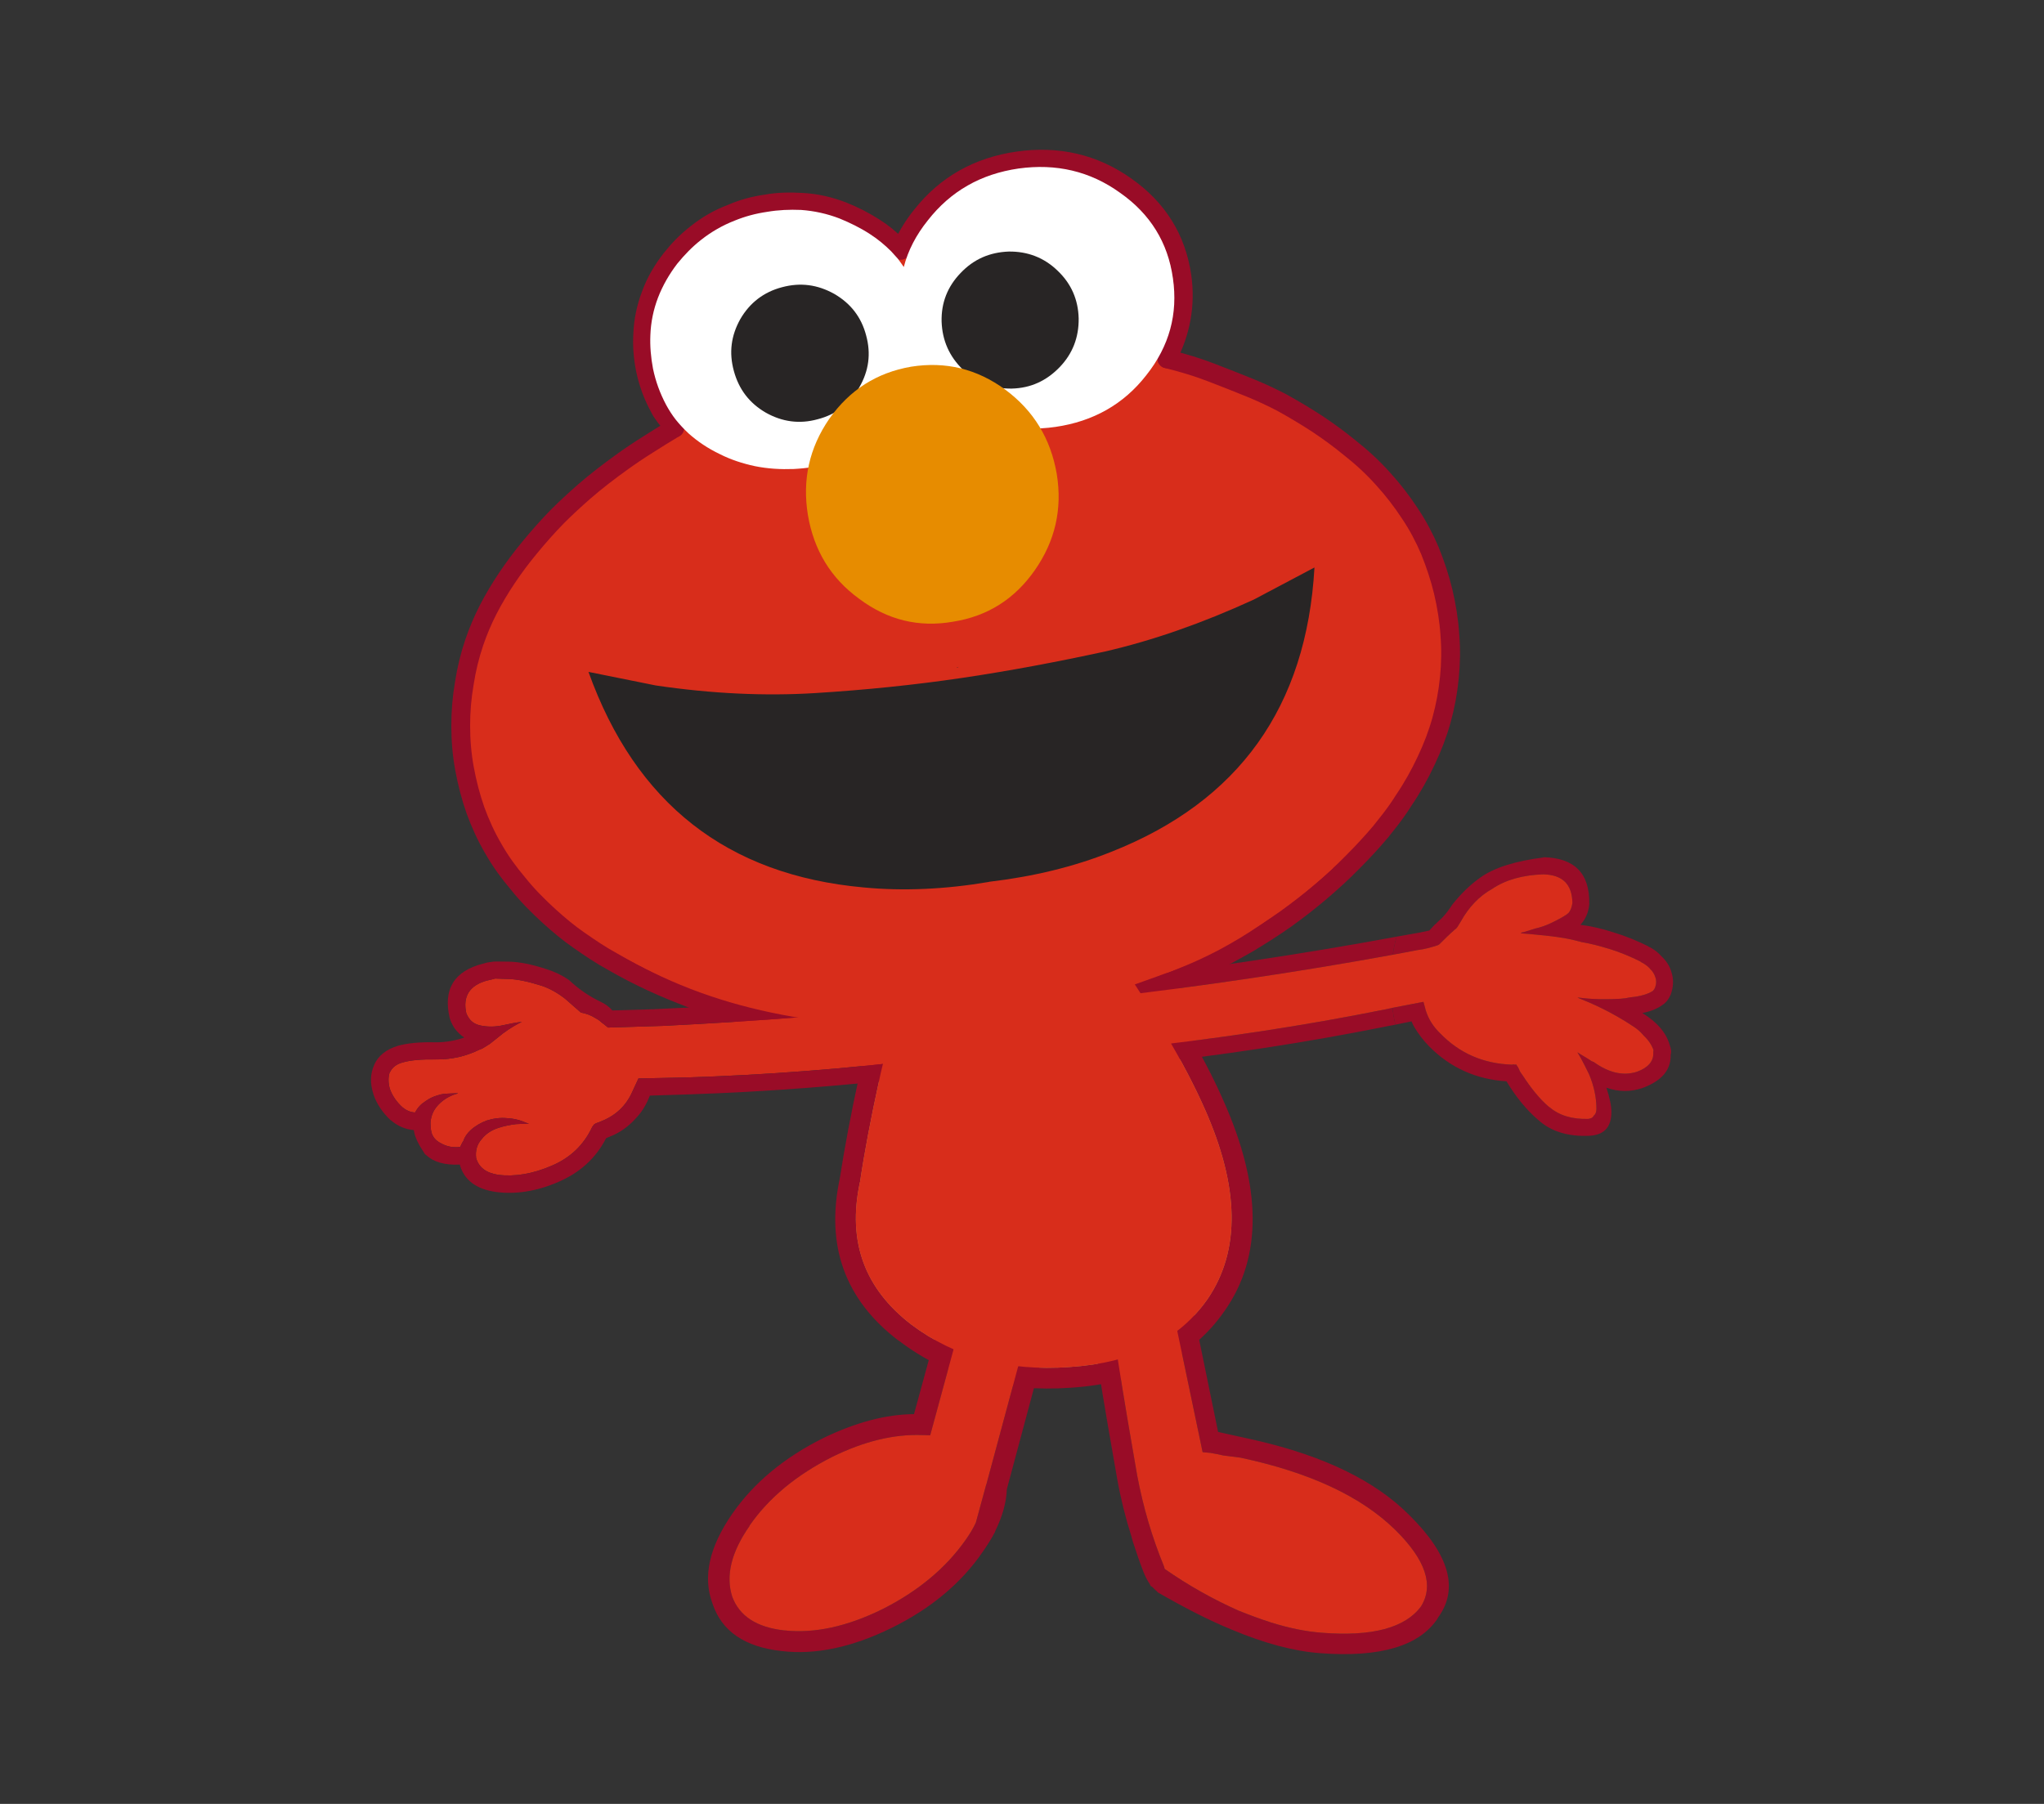 <?xml version="1.0" encoding="UTF-8" standalone="no"?>
<!-- Created with Inkscape (http://www.inkscape.org/) -->

<svg
   xmlns:dc="http://purl.org/dc/elements/1.1/"
   xmlns:cc="http://creativecommons.org/ns#"
   xmlns:rdf="http://www.w3.org/1999/02/22-rdf-syntax-ns#"
   xmlns:svg="http://www.w3.org/2000/svg"
   xmlns="http://www.w3.org/2000/svg"
   version="1.1"
   width="290"
   height="256"
   id="svg5089">
  <rect width="100%" height="100%" fill="#333333" stroke="none"/>
  <defs
     id="defs5091" />
  <g
     transform="translate(0,-224)"
     id="layer1">
    <g
       transform="translate(-307.315,198.051)"
       id="g69">
      <path
         d="m 451.981,157.626 c -8.913,0.777 -14.618,3.072 -17.184,6.988 -2.532,3.681 -4.389,8.306 -5.57,13.978 -1.182,5.4 -2.093,10.262 -2.768,14.617 -2.026,9.521 0.742,17.217 8.338,22.99 h 0.034 c 6.684,5.132 14.854,7.36 24.441,6.685 9.993,-0.675 17.285,-4.355 21.811,-10.938 5.332,-7.597 5.299,-17.555 -0.238,-29.911 -1.451,-3.309 -3.309,-6.82 -5.502,-10.533 -3.038,-5.165 -5.402,-8.846 -7.09,-11.074 -1.788,-2.666 -7.19,-3.578 -16.272,-2.802 m 0.271,2.904 c 7.562,-0.642 12.121,-0.102 13.673,1.654 1.654,2.195 3.916,5.772 6.921,10.803 2.126,3.579 3.915,6.988 5.367,10.263 4.963,11.141 5.131,20.155 0.438,27.042 -4.085,5.84 -10.6,9.081 -19.581,9.655 -8.811,0.641 -16.305,-1.384 -22.483,-6.043 -6.616,-5.098 -9.047,-11.748 -7.291,-20.087 0,-0.068 0,-0.068 0.032,-0.101 0.643,-4.321 1.554,-9.116 2.735,-14.518 1.08,-5.232 2.836,-9.554 5.131,-12.929 2.296,-3.174 7.327,-5.064 15.058,-5.739"
         id="path71"
         style="fill:#990c27" />
      <path
         d="m 465.925,162.184 c -1.553,-1.755 -6.11,-2.295 -13.673,-1.654 -7.73,0.675 -12.761,2.566 -15.057,5.739 -2.295,3.375 -4.053,7.697 -5.132,12.93 -1.182,5.402 -2.093,10.196 -2.735,14.517 -0.032,0.033 -0.032,0.033 -0.032,0.101 -1.757,8.339 0.675,14.99 7.291,20.087 6.178,4.659 13.673,6.684 22.484,6.044 8.979,-0.575 15.496,-3.816 19.581,-9.656 4.691,-6.887 4.522,-15.901 -0.439,-27.042 -1.452,-3.275 -3.241,-6.684 -5.368,-10.263 -3.004,-5.031 -5.267,-8.608 -6.92,-10.803"
         id="path73"
         style="fill:#d66f45" />
      <path
         d="m 460.996,203.979 -0.169,-1.249 13.132,-3.68 6.178,30.114 5.335,1.181 c 9.69,2.228 16.946,5.74 21.81,10.635 5.704,5.637 7.055,10.499 4.016,14.584 h 0.033 c -2.564,3.95 -8.135,5.638 -16.676,4.996 -3.714,-0.271 -7.935,-1.384 -12.66,-3.375 -3.207,-1.317 -6.685,-3.106 -10.432,-5.267 -0.035,-0.067 -0.136,-0.203 -0.236,-0.237 -0.136,-0.134 -0.306,-0.304 -0.473,-0.472 -0.067,-0.068 -0.169,-0.135 -0.271,-0.169 -0.033,-0.101 -0.135,-0.202 -0.135,-0.303 -0.337,-0.439 -0.607,-1.014 -0.879,-1.655 -0.538,-1.384 -1.012,-2.768 -1.484,-4.219 -0.101,-0.305 -0.167,-0.575 -0.236,-0.845 -0.845,-2.667 -1.52,-5.367 -2.025,-8.17 -0.945,-5.368 -1.891,-10.803 -2.734,-16.171 -0.778,-5.232 -1.486,-10.431 -2.094,-15.698 m 18.062,28.155 c -0.406,-0.033 -0.776,-0.067 -1.115,-0.101 L 471.799,202.662 464,204.89 c 0.608,4.795 1.249,9.589 1.958,14.314 0.845,5.402 1.756,10.77 2.701,16.138 0.844,4.456 2.092,8.744 3.814,12.929 l 0.067,0.271 c 0.034,0.033 0.034,0.033 0.034,0.068 3.342,2.329 6.819,4.287 10.464,5.907 1.588,0.641 3.142,1.216 4.627,1.688 2.6,0.811 4.961,1.283 7.19,1.452 7.157,0.574 11.849,-0.71 14.078,-3.748 1.856,-3.004 0.642,-6.616 -3.681,-10.87 -4.862,-4.76 -12.152,-8.136 -21.943,-10.229 l -2.396,-0.303 c -0.606,-0.137 -1.249,-0.271 -1.855,-0.373"
         id="path75"
         style="fill:#990c27" />
      <path
         d="m 477.942,232.033 c 0.338,0.034 0.709,0.068 1.115,0.101 0.606,0.102 1.249,0.236 1.856,0.373 l 2.397,0.303 c 9.79,2.093 17.08,5.469 21.942,10.229 4.321,4.254 5.537,7.866 3.681,10.87 -2.229,3.039 -6.921,4.322 -14.078,3.748 -2.228,-0.169 -4.591,-0.641 -7.19,-1.452 -1.486,-0.472 -3.039,-1.047 -4.625,-1.688 -3.646,-1.62 -7.123,-3.578 -10.467,-5.907 0,-0.035 0,-0.035 -0.032,-0.068 l -0.068,-0.271 c -1.722,-4.185 -2.971,-8.473 -3.815,-12.929 -0.944,-5.368 -1.855,-10.736 -2.699,-16.138 -0.71,-4.725 -1.351,-9.519 -1.958,-14.314 l 7.798,-2.228 6.143,29.371 z"
         id="path77"
         style="fill:#d82d1b" />
      <path
         d="m 455.999,205.228 c -0.236,0.203 -0.439,0.474 -0.506,0.811 l -8.238,30.586 c -0.033,0 -0.033,0.067 -0.033,0.067 l -1.452,5.335 c -0.372,0.81 -0.878,1.654 -1.484,2.497 -2.803,3.984 -6.752,7.259 -11.782,9.791 -4.997,2.465 -9.656,3.477 -13.942,3.005 h -0.035 c -3.848,-0.439 -6.313,-2.026 -7.326,-4.794 -0.945,-2.971 -0.134,-6.314 2.465,-10.027 h -0.035 c 2.804,-4.051 6.753,-7.258 11.75,-9.79 4.523,-2.229 8.744,-3.241 12.728,-3.106 l 1.183,0.034 7.797,-28.663 c 0.102,-0.438 0.069,-0.81 -0.134,-1.147 -0.068,-0.101 -0.136,-0.202 -0.237,-0.304 -0.169,-0.203 -0.405,-0.337 -0.675,-0.371 -0.406,-0.135 -0.777,-0.068 -1.113,0.135 -0.372,0.202 -0.574,0.505 -0.71,0.877 l -7.225,26.468 c -4.018,0.033 -8.306,1.182 -12.896,3.409 -5.535,2.769 -9.824,6.314 -12.896,10.737 -3.242,4.692 -4.22,8.912 -2.803,12.727 1.284,3.915 4.558,6.178 9.825,6.752 4.794,0.573 9.993,-0.54 15.564,-3.275 5.569,-2.734 9.891,-6.347 12.929,-10.77 0.675,-0.978 1.284,-1.924 1.755,-2.836 0.035,-0.066 0.035,-0.134 0.068,-0.201 1.013,-2.06 1.553,-4.018 1.621,-5.875 l 8.169,-30.485 c 0.102,-0.405 0.067,-0.776 -0.136,-1.113 -0.067,-0.17 -0.2,-0.305 -0.337,-0.406 -0.169,-0.135 -0.337,-0.27 -0.573,-0.304 -0.406,-0.101 -0.742,-0.067 -1.114,0.169 -0.07,0.032 -0.105,0.032 -0.172,0.067"
         id="path79"
         style="fill:#990c27" />
      <path
         d="m 455.493,206.038 c 0.066,-0.337 0.27,-0.607 0.506,-0.811 0.068,-0.033 0.101,-0.033 0.169,-0.067 0.371,-0.235 0.708,-0.27 1.114,-0.168 0.236,0.034 0.404,0.168 0.573,0.304 -0.033,-0.608 -0.169,-1.182 -0.405,-1.757 -0.776,-1.923 -2.262,-3.207 -4.32,-3.78 -1.689,-0.507 -3.478,-0.675 -5.335,-0.574 -0.135,0.067 -0.303,0.101 -0.473,0.135 -0.202,0.067 -0.405,0.135 -0.607,0.202 0.103,0.102 0.169,0.203 0.236,0.304 0.204,0.337 0.236,0.71 0.135,1.148 l -7.797,28.663 -1.183,-0.035 c -3.983,-0.135 -8.203,0.878 -12.728,3.106 -4.996,2.532 -8.946,5.739 -11.749,9.791 h 0.035 c -2.599,3.713 -3.41,7.056 -2.465,10.027 1.013,2.767 3.478,4.354 7.326,4.793 h 0.034 c 4.287,0.473 8.946,-0.54 13.943,-3.005 5.03,-2.532 8.979,-5.806 11.782,-9.79 0.606,-0.844 1.112,-1.687 1.483,-2.498 l 1.453,-5.334 c 0,0 0,-0.068 0.033,-0.068 l 8.24,-30.586 z"
         id="path81"
         style="fill:#d82d1b" />
      <path
         d="m 496.612,87.777 c -0.776,-0.574 -1.554,-1.113 -2.363,-1.654 -1.655,-1.08 -3.343,-2.093 -5.063,-3.038 -1.418,-0.743 -2.803,-1.384 -4.256,-1.992 -1.922,-0.777 -3.846,-1.553 -5.806,-2.295 -1.924,-0.743 -3.949,-1.351 -5.976,-1.857 -0.1,0 -0.168,-0.068 -0.27,-0.068 1.992,-3.747 2.7,-7.664 2.127,-11.715 -0.777,-5.367 -3.443,-9.621 -7.968,-12.795 -4.523,-3.207 -9.654,-4.388 -15.326,-3.578 -5.639,0.81 -10.196,3.376 -13.641,7.731 -1.281,1.587 -2.26,3.24 -2.937,4.963 -0.201,-0.237 -0.404,-0.473 -0.572,-0.675 -0.947,-0.946 -1.993,-1.823 -3.176,-2.566 -1.483,-0.945 -3.003,-1.722 -4.557,-2.33 -1.856,-0.709 -3.746,-1.148 -5.773,-1.249 -1.721,-0.101 -3.444,-0.068 -5.063,0.237 -1.689,0.236 -3.309,0.675 -4.862,1.35 -1.823,0.675 -3.512,1.654 -5.03,2.869 -1.351,1.047 -2.499,2.228 -3.545,3.545 -1.216,1.553 -2.228,3.241 -2.903,5.132 -0.675,1.755 -1.081,3.646 -1.149,5.57 -0.101,1.688 0.034,3.343 0.373,5.03 0.404,1.924 1.046,3.68 1.991,5.402 0.338,0.742 1.08,1.687 2.161,2.903 -1.283,0.777 -2.566,1.553 -3.816,2.364 -1.248,0.776 -2.498,1.619 -3.713,2.497 -1.789,1.283 -3.545,2.634 -5.267,4.119 -1.35,1.182 -2.633,2.364 -3.849,3.579 -1.383,1.418 -2.666,2.869 -3.916,4.388 -1.147,1.384 -2.261,2.87 -3.274,4.389 -0.945,1.418 -1.857,2.938 -2.634,4.456 -0.775,1.519 -1.417,3.039 -1.957,4.625 -0.642,1.891 -1.115,3.85 -1.419,5.841 -0.337,1.958 -0.506,3.95 -0.506,5.975 0,2.06 0.169,4.085 0.54,6.111 0.373,2.026 0.879,3.984 1.553,5.908 0.676,1.857 1.521,3.714 2.532,5.435 1.013,1.789 2.195,3.41 3.512,4.963 1.316,1.655 2.835,3.173 4.422,4.625 1.35,1.215 2.701,2.364 4.22,3.409 1.553,1.082 3.139,2.162 4.827,3.073 1.757,1.013 3.579,1.958 5.471,2.836 1.89,0.877 3.814,1.654 5.738,2.397 1.924,0.743 3.951,1.384 5.975,1.957 2.027,0.575 4.086,1.014 6.144,1.419 2.161,0.405 4.288,0.742 6.381,0.979 2.195,0.236 4.39,0.405 6.583,0.506 1.688,0.067 3.376,0.136 5.063,0.034 1.688,-0.034 3.445,-0.102 5.167,-0.169 1.755,-0.135 3.511,-0.27 5.299,-0.472 1.79,-0.203 3.58,-0.473 5.368,-0.777 1.757,-0.271 3.512,-0.574 5.267,-0.945 1.723,-0.338 3.41,-0.743 5.099,-1.182 1.619,-0.405 3.273,-0.844 4.896,-1.418 2.092,-0.675 4.219,-1.418 6.245,-2.195 2.025,-0.81 3.983,-1.687 5.941,-2.633 1.891,-0.978 3.748,-1.992 5.569,-3.038 1.79,-1.08 3.546,-2.194 5.267,-3.41 1.688,-1.214 3.344,-2.498 4.93,-3.849 1.587,-1.35 3.107,-2.733 4.557,-4.219 1.35,-1.351 2.702,-2.802 3.951,-4.287 0.438,-0.541 0.844,-1.081 1.281,-1.621 0.71,-0.911 1.386,-1.857 1.992,-2.836 1.215,-1.789 2.297,-3.713 3.207,-5.671 0.879,-1.857 1.623,-3.781 2.162,-5.74 0.541,-1.958 0.911,-3.95 1.113,-6.009 0.203,-2.025 0.235,-4.051 0.068,-6.077 -0.137,-2.092 -0.473,-4.118 -0.946,-6.144 -0.474,-1.958 -1.112,-3.883 -1.89,-5.807 -0.776,-1.823 -1.721,-3.612 -2.838,-5.265 -1.146,-1.756 -2.428,-3.411 -3.813,-4.93 -1.483,-1.654 -3.071,-3.106 -4.793,-4.457 -0.708,-0.573 -1.383,-1.113 -2.125,-1.654"
         id="path83"
         style="fill:#d82d1b" />
      <path
         d="m 496.612,87.777 c -0.776,-0.574 -1.554,-1.113 -2.363,-1.654 -1.655,-1.08 -3.343,-2.093 -5.063,-3.038 -1.418,-0.743 -2.803,-1.384 -4.256,-1.992 -1.922,-0.777 -3.846,-1.553 -5.806,-2.295 -1.924,-0.743 -3.949,-1.351 -5.976,-1.857 -0.1,0 -0.168,-0.068 -0.27,-0.068 1.992,-3.747 2.7,-7.664 2.127,-11.715 -0.777,-5.367 -3.443,-9.621 -7.968,-12.795 -4.523,-3.207 -9.654,-4.388 -15.326,-3.578 -5.639,0.81 -10.196,3.376 -13.641,7.731 -1.281,1.587 -2.26,3.24 -2.937,4.963 -0.201,-0.237 -0.404,-0.473 -0.572,-0.675 -0.947,-0.946 -1.993,-1.823 -3.176,-2.566 -1.483,-0.945 -3.003,-1.722 -4.557,-2.33 -1.856,-0.709 -3.746,-1.148 -5.773,-1.249 -1.721,-0.101 -3.444,-0.068 -5.063,0.237 -1.689,0.236 -3.309,0.675 -4.862,1.35 -1.823,0.675 -3.512,1.654 -5.03,2.869 -1.351,1.047 -2.499,2.228 -3.545,3.545 -1.216,1.553 -2.228,3.241 -2.903,5.132 -0.675,1.755 -1.081,3.646 -1.149,5.57 -0.101,1.688 0.034,3.343 0.373,5.03 0.404,1.924 1.046,3.68 1.991,5.402 0.338,0.742 1.08,1.687 2.161,2.903 -1.283,0.777 -2.566,1.553 -3.816,2.364 -1.248,0.776 -2.498,1.619 -3.713,2.497 -1.789,1.283 -3.545,2.634 -5.267,4.119 -1.35,1.182 -2.633,2.364 -3.849,3.579 -1.383,1.418 -2.666,2.869 -3.916,4.388 -1.147,1.384 -2.261,2.87 -3.274,4.389 -0.945,1.418 -1.857,2.938 -2.634,4.456 -0.775,1.519 -1.417,3.039 -1.957,4.625 -0.642,1.891 -1.115,3.85 -1.419,5.841 -0.337,1.958 -0.506,3.95 -0.506,5.975 0,2.06 0.169,4.085 0.54,6.111 0.373,2.026 0.879,3.984 1.553,5.908 0.676,1.857 1.521,3.714 2.532,5.435 1.013,1.789 2.195,3.41 3.512,4.963 1.316,1.655 2.835,3.173 4.422,4.625 1.35,1.215 2.701,2.364 4.22,3.409 1.553,1.082 3.139,2.162 4.827,3.073 1.757,1.013 3.579,1.958 5.471,2.836 1.89,0.877 3.814,1.654 5.738,2.397 1.924,0.743 3.951,1.384 5.975,1.957 2.027,0.575 4.086,1.014 6.144,1.419 2.161,0.405 4.288,0.742 6.381,0.979 2.195,0.236 4.39,0.405 6.583,0.506 1.688,0.067 3.376,0.136 5.063,0.034 1.688,-0.034 3.445,-0.102 5.167,-0.169 1.755,-0.135 3.511,-0.27 5.299,-0.472 1.79,-0.203 3.58,-0.473 5.368,-0.777 1.757,-0.271 3.512,-0.574 5.267,-0.945 1.723,-0.338 3.41,-0.743 5.099,-1.182 1.619,-0.405 3.273,-0.844 4.896,-1.418 2.092,-0.675 4.219,-1.418 6.245,-2.195 2.025,-0.81 3.983,-1.687 5.941,-2.633 1.891,-0.978 3.748,-1.992 5.569,-3.038 1.79,-1.08 3.546,-2.194 5.267,-3.41 1.688,-1.214 3.344,-2.498 4.93,-3.849 1.587,-1.35 3.107,-2.733 4.557,-4.219 1.35,-1.351 2.702,-2.802 3.951,-4.287 0.438,-0.541 0.844,-1.081 1.281,-1.621 0.71,-0.911 1.386,-1.857 1.992,-2.836 1.215,-1.789 2.297,-3.713 3.207,-5.671 0.879,-1.857 1.623,-3.781 2.162,-5.74 0.541,-1.958 0.911,-3.95 1.113,-6.009 0.203,-2.025 0.235,-4.051 0.068,-6.077 -0.137,-2.092 -0.473,-4.118 -0.946,-6.144 -0.474,-1.958 -1.112,-3.883 -1.89,-5.807 -0.776,-1.823 -1.721,-3.612 -2.838,-5.265 -1.146,-1.756 -2.428,-3.411 -3.813,-4.93 -1.483,-1.654 -3.071,-3.106 -4.793,-4.457 -0.708,-0.573 -1.383,-1.113 -2.125,-1.654 z"
         id="path85"
         style="fill:none;stroke:#d66f45;stroke-width:0.338" />
      <path
         d="m 472.878,76.873 c 0.103,0 0.17,0.068 0.271,0.068 2.025,0.506 4.051,1.114 5.976,1.857 1.958,0.742 3.882,1.518 5.807,2.295 1.451,0.608 2.836,1.249 4.254,1.992 1.721,0.945 3.409,1.958 5.063,3.038 0.81,0.541 1.586,1.081 2.362,1.654 0.744,0.541 1.418,1.081 2.127,1.655 1.722,1.35 3.31,2.802 4.793,4.457 1.386,1.518 2.668,3.173 3.816,4.929 1.114,1.653 2.059,3.443 2.836,5.265 0.776,1.925 1.418,3.849 1.889,5.808 0.474,2.025 0.812,4.051 0.947,6.143 0.168,2.026 0.135,4.052 -0.068,6.077 -0.202,2.059 -0.573,4.052 -1.113,6.01 -0.54,1.958 -1.283,3.882 -2.161,5.739 -0.911,1.958 -1.991,3.882 -3.207,5.672 -0.608,0.978 -1.282,1.924 -1.991,2.835 -0.439,0.541 -0.845,1.08 -1.283,1.621 -1.25,1.485 -2.601,2.936 -3.951,4.287 -1.45,1.486 -2.971,2.869 -4.557,4.22 -1.586,1.35 -3.242,2.634 -4.93,3.849 -1.721,1.215 -3.477,2.329 -5.266,3.409 -1.823,1.047 -3.68,2.06 -5.57,3.038 -1.959,0.946 -3.917,1.824 -5.941,2.634 -2.026,0.776 -4.153,1.519 -6.245,2.195 -1.621,0.573 -3.276,1.012 -4.896,1.417 -1.688,0.44 -3.376,0.844 -5.097,1.183 -1.756,0.371 -3.511,0.674 -5.267,0.945 -1.788,0.303 -3.578,0.573 -5.368,0.776 -1.789,0.203 -3.544,0.337 -5.3,0.472 -1.723,0.067 -3.479,0.135 -5.166,0.169 -1.688,0.102 -3.375,0.034 -5.064,-0.034 -2.194,-0.101 -4.388,-0.27 -6.582,-0.506 -2.094,-0.237 -4.221,-0.574 -6.381,-0.979 -2.059,-0.405 -4.118,-0.843 -6.145,-1.419 -2.024,-0.572 -4.05,-1.214 -5.974,-1.957 -1.925,-0.743 -3.849,-1.52 -5.739,-2.397 -1.891,-0.878 -3.714,-1.823 -5.47,-2.835 -1.689,-0.912 -3.275,-1.992 -4.827,-3.073 -1.519,-1.046 -2.871,-2.195 -4.22,-3.409 -1.588,-1.453 -3.107,-2.971 -4.423,-4.626 -1.316,-1.553 -2.499,-3.174 -3.512,-4.962 -1.011,-1.722 -1.856,-3.579 -2.531,-5.436 -0.675,-1.924 -1.181,-3.882 -1.554,-5.908 -0.371,-2.025 -0.539,-4.051 -0.539,-6.11 0,-2.026 0.168,-4.017 0.506,-5.976 0.304,-1.991 0.776,-3.95 1.419,-5.84 0.539,-1.587 1.181,-3.106 1.957,-4.626 0.776,-1.518 1.688,-3.038 2.633,-4.456 1.014,-1.518 2.127,-3.004 3.275,-4.389 1.249,-1.519 2.533,-2.97 3.916,-4.388 1.216,-1.215 2.498,-2.397 3.848,-3.579 1.722,-1.485 3.478,-2.835 5.268,-4.118 1.215,-0.878 2.464,-1.722 3.712,-2.498 1.25,-0.811 2.534,-1.587 3.816,-2.364"
         id="path87"
         style="fill:none;stroke:#990c27;stroke-width:2.667;stroke-linecap:round;stroke-linejoin:round" />
      <path
         d="m 403.03,86.697 c -1.081,-1.216 -1.823,-2.161 -2.161,-2.903 -0.945,-1.722 -1.587,-3.478 -1.991,-5.402 -0.339,-1.688 -0.473,-3.341 -0.373,-5.029 0.068,-1.925 0.474,-3.816 1.149,-5.571 0.675,-1.891 1.688,-3.579 2.903,-5.132 1.046,-1.317 2.194,-2.498 3.545,-3.545 1.518,-1.215 3.207,-2.194 5.03,-2.869 1.553,-0.675 3.173,-1.114 4.862,-1.35 1.619,-0.304 3.342,-0.338 5.063,-0.237 2.027,0.101 3.917,0.54 5.773,1.249 1.554,0.608 3.073,1.385 4.557,2.33 1.183,0.743 2.229,1.62 3.176,2.566 0.168,0.202 0.371,0.438 0.572,0.675 0.677,-1.722 1.655,-3.376 2.938,-4.963 3.443,-4.355 8.001,-6.921 13.64,-7.731 5.672,-0.81 10.803,0.371 15.326,3.579 4.524,3.173 7.19,7.427 7.968,12.794 0.573,4.051 -0.135,7.968 -2.127,11.715"
         id="path89"
         style="fill:none;stroke:#990c27;stroke-width:2.667;stroke-linecap:round;stroke-linejoin:round" />
      <path
         d="m 473.723,65.429 c -0.709,-5.064 -3.207,-9.115 -7.494,-12.12 -4.254,-3.071 -9.081,-4.186 -14.415,-3.443 -5.335,0.776 -9.623,3.207 -12.863,7.359 -1.654,2.06 -2.803,4.254 -3.409,6.617 -0.271,-0.405 -0.541,-0.776 -0.845,-1.181 -0.305,-0.338 -0.641,-0.709 -0.944,-1.046 -0.912,-0.913 -1.925,-1.756 -3.039,-2.465 -1.35,-0.878 -2.803,-1.587 -4.287,-2.195 -1.756,-0.675 -3.579,-1.08 -5.47,-1.215 -1.62,-0.068 -3.206,0 -4.794,0.27 -1.621,0.236 -3.139,0.642 -4.625,1.25 -1.721,0.674 -3.308,1.586 -4.76,2.733 -1.249,0.98 -2.363,2.128 -3.376,3.377 -1.114,1.452 -2.059,3.072 -2.734,4.828 -0.641,1.688 -1.012,3.443 -1.08,5.3 -0.068,1.553 0.068,3.173 0.371,4.76 0.371,1.789 0.979,3.477 1.857,5.131 0.405,0.743 0.877,1.485 1.383,2.127 0.541,0.676 1.149,1.317 1.791,1.924 1.316,1.182 2.801,2.161 4.421,2.938 1.588,0.81 3.275,1.35 4.997,1.721 1.824,0.372 3.679,0.473 5.503,0.406 1.958,-0.102 3.815,-0.372 5.604,-0.98 1.723,-0.608 3.342,-1.451 4.828,-2.532 1.249,-0.912 2.397,-2.025 3.41,-3.24 1.011,-1.249 1.856,-2.566 2.564,-4.018 0.339,-0.81 0.676,-1.655 0.979,-2.499 0.136,-0.404 0.237,-0.877 0.371,-1.315 1.216,1.957 2.87,3.746 4.998,5.198 4.252,3.039 9.08,4.186 14.414,3.41 5.334,-0.776 9.657,-3.207 12.862,-7.326 3.276,-4.119 4.524,-8.71 3.782,-13.774"
         id="path91"
         style="fill:#ffffff" />
      <path
         d="m 412.348,71.235 c 1.349,-2.329 3.342,-3.848 5.908,-4.523 2.633,-0.709 5.062,-0.372 7.426,0.945 2.33,1.35 3.849,3.308 4.523,5.908 0.709,2.6 0.371,5.03 -0.979,7.359 -1.352,2.33 -3.275,3.849 -5.909,4.524 -2.565,0.709 -5.029,0.372 -7.359,-0.944 -2.329,-1.351 -3.815,-3.309 -4.523,-5.909 -0.709,-2.6 -0.404,-4.996 0.913,-7.36"
         id="path93"
         style="fill:#282525" />
      <path
         d="m 457.35,64.349 c -1.924,-1.857 -4.254,-2.734 -6.92,-2.701 -2.702,0.101 -4.963,1.081 -6.82,3.038 -1.857,1.925 -2.769,4.221 -2.701,6.921 0.102,2.667 1.081,4.895 3.005,6.785 1.992,1.858 4.253,2.735 6.954,2.702 2.667,-0.068 4.896,-1.081 6.786,-3.038 1.856,-1.925 2.734,-4.254 2.701,-6.921 -0.069,-2.667 -1.047,-4.929 -3.005,-6.786"
         id="path95"
         style="fill:#282525" />
      <path
         d="m 464.134,118.398 c -6.684,1.452 -13.436,2.734 -20.255,3.747 -6.853,1.013 -13.808,1.722 -20.897,2.161 -7.056,0.439 -14.617,0.101 -22.619,-1.08 l -9.554,-1.925 c 6.684,18.636 19.647,28.831 39.026,30.587 5.638,0.54 11.58,0.269 17.757,-0.777 0.068,-0.034 0.103,-0.034 0.136,-0.034 6.245,-0.742 11.985,-2.127 17.283,-4.254 18.099,-7.156 27.685,-20.593 28.799,-40.342 l -8.608,4.557 c -7.361,3.376 -14.348,5.807 -21.068,7.36"
         id="path97"
         style="fill:#282525" />
      <path
         d="m 443.103,120.626 v 0.067 c 0.136,-0.067 0.203,-0.101 0.236,-0.101 l -0.236,0.034 z"
         id="path99"
         style="fill:#282525" />
      <path
         d="m 457.248,93.213 c -0.877,-5.03 -3.274,-8.98 -7.326,-11.984 -4.017,-2.937 -8.439,-4.018 -13.335,-3.242 -4.86,0.845 -8.711,3.276 -11.613,7.394 -2.835,4.119 -3.849,8.643 -3.038,13.639 0.843,4.996 3.241,8.98 7.292,11.917 4.018,3.005 8.439,4.085 13.301,3.241 4.896,-0.777 8.744,-3.207 11.615,-7.326 2.868,-4.118 3.915,-8.642 3.104,-13.639"
         id="path101"
         style="fill:#e78c00" />
      <path
         d="m 467.41,174.743 c 0.067,-0.034 0.101,-0.034 0.168,-0.034 12.559,-1.35 24.646,-3.174 36.225,-5.504 l 1.08,-0.235 c 0.068,0.81 0.236,1.621 0.404,2.397 l -0.912,0.168 c -11.68,2.363 -23.866,4.221 -36.561,5.571 -0.337,0.033 -0.641,-0.034 -0.91,-0.237 -0.237,-0.236 -0.406,-0.506 -0.439,-0.81 0,-0.337 0.068,-0.608 0.271,-0.911 0.066,-0.101 0.2,-0.169 0.303,-0.236 0.1,-0.068 0.235,-0.136 0.371,-0.169"
         id="path103"
         style="fill:#990c27" />
      <path
         d="m 463.089,167.62 c -0.068,0 -0.136,0.034 -0.168,0 -0.271,0 -0.507,-0.101 -0.744,-0.236 -0.271,-0.203 -0.438,-0.506 -0.438,-0.81 -0.033,-0.372 0.034,-0.642 0.27,-0.912 0.169,-0.237 0.438,-0.405 0.776,-0.405 14.787,-1.756 29,-3.849 42.673,-6.381 -0.236,0.844 -0.404,1.688 -0.539,2.566 -13.302,2.431 -27.144,4.49 -41.491,6.144 -0.136,0.034 -0.239,0.034 -0.339,0.034"
         id="path105"
         style="fill:#990c27" />
      <path
         d="m 509.609,169.375 c 0.405,1.25 1.08,2.296 2.025,3.207 2.734,2.836 6.145,4.322 10.195,4.456 h 0.101 v -0.033 h 0.068 c 0.103,0 0.169,0.033 0.271,0.033 0.067,0 0.067,0 0.135,-0.033 v 0.033 h 0.068 c 0.032,0.102 0.1,0.237 0.202,0.338 0.101,0.203 0.202,0.372 0.269,0.574 0.136,0.236 0.271,0.44 0.408,0.607 1.18,1.824 2.395,3.344 3.745,4.491 h 0.033 c 1.419,1.215 3.241,1.756 5.538,1.688 0.404,-0.068 0.641,-0.168 0.775,-0.473 0.237,-0.168 0.373,-0.506 0.373,-0.944 0,-1.688 -0.373,-3.309 -1.049,-4.929 -0.201,-0.406 -0.404,-0.811 -0.574,-1.148 -0.336,-0.675 -0.674,-1.317 -1.078,-1.958 0.336,0.236 0.707,0.438 1.045,0.641 0.305,0.202 0.642,0.371 0.947,0.608 0.133,0.034 0.201,0.101 0.336,0.134 2.162,1.554 4.187,1.992 6.111,1.384 1.586,-0.574 2.362,-1.484 2.329,-2.633 0,-0.168 0,-0.303 0.033,-0.439 -0.27,-0.777 -0.742,-1.451 -1.452,-2.126 -0.371,-0.44 -0.775,-0.811 -1.282,-1.149 -1.553,-1.045 -3.206,-1.991 -4.895,-2.801 -1.048,-0.507 -2.095,-0.946 -3.173,-1.384 0.236,0 0.505,0.034 0.707,0.067 1.789,0.203 3.578,0.203 5.402,0.101 0.473,-0.033 0.945,-0.101 1.383,-0.202 1.42,-0.136 2.499,-0.44 3.208,-0.911 0.102,-0.102 0.203,-0.237 0.271,-0.372 0.235,-0.541 0.271,-1.114 0.066,-1.62 -0.135,-0.439 -0.404,-0.844 -0.776,-1.182 v -0.033 c -0.37,-0.372 -0.811,-0.676 -1.283,-0.912 v -0.035 c -1.486,-0.741 -3.037,-1.384 -4.591,-1.856 h -0.033 c -1.216,-0.372 -2.466,-0.709 -3.748,-0.912 0,0 -0.405,-0.135 -1.182,-0.304 -0.777,-0.202 -1.823,-0.371 -3.175,-0.54 -1.314,-0.134 -2.732,-0.304 -4.252,-0.405 0,-0.067 0,-0.067 0.068,-0.101 0.1,-0.034 0.2,-0.067 0.303,-0.067 0.541,-0.169 1.08,-0.338 1.621,-0.507 0.776,-0.169 1.688,-0.472 2.666,-0.979 1.082,-0.54 1.791,-0.945 2.094,-1.249 0.27,-0.304 0.439,-0.777 0.539,-1.384 -0.033,-2.666 -1.383,-4.017 -4.118,-4.085 h -0.033 c -2.901,0.102 -5.333,0.776 -7.226,2.06 -1.821,1.013 -3.308,2.565 -4.455,4.624 -0.17,0.271 -0.305,0.507 -0.473,0.777 -0.102,0.135 -0.203,0.271 -0.371,0.371 -0.744,0.641 -1.416,1.317 -2.094,1.992 -0.102,0.136 -0.236,0.169 -0.337,0.236 -0.944,0.304 -1.856,0.574 -2.803,0.675 -1.181,0.237 -2.363,0.439 -3.578,0.676 0.137,-0.878 0.305,-1.722 0.539,-2.566 1.08,-0.202 2.161,-0.372 3.241,-0.574 l 1.418,-0.303 0.777,-0.844 c 0.17,-0.102 0.303,-0.271 0.471,-0.44 0.508,-0.405 0.949,-0.911 1.352,-1.451 0.202,-0.304 0.439,-0.574 0.607,-0.878 1.25,-1.587 2.6,-2.903 4.051,-3.916 1.926,-1.384 4.929,-2.33 8.947,-2.836 V 147.6 c 4.389,0.102 6.549,2.296 6.481,6.583 v 0.102 c -0.103,1.114 -0.505,2.093 -1.249,2.903 1.587,0.202 3.139,0.575 4.692,1.08 1.688,0.507 3.343,1.183 4.964,1.992 v 0.034 c 0.708,0.304 1.351,0.809 1.89,1.418 0.608,0.574 1.047,1.249 1.317,2.026 v 0.034 c 0.404,1.147 0.337,2.227 -0.068,3.342 -0.27,0.607 -0.607,1.079 -1.113,1.418 -0.675,0.505 -1.654,0.945 -2.903,1.181 2.093,1.283 3.409,2.802 3.915,4.625 v 0.034 c 0.102,0.236 0.137,0.473 0.17,0.708 0,0.17 0,0.372 -0.068,0.541 0.068,2.161 -1.249,3.713 -3.983,4.726 -1.688,0.574 -3.376,0.574 -5.132,-0.033 0.473,1.417 0.709,2.565 0.709,3.443 0,2.161 -1.045,3.275 -3.14,3.376 -3.004,0.135 -5.437,-0.607 -7.258,-2.262 -1.655,-1.418 -3.14,-3.24 -4.49,-5.469 -4.286,-0.27 -7.967,-1.925 -10.938,-4.929 -0.842,-0.843 -1.553,-1.789 -2.159,-2.802 -0.136,-0.27 -0.271,-0.506 -0.373,-0.777 l -2.295,0.474 c -0.168,-0.777 -0.339,-1.587 -0.405,-2.398 l 4.391,-0.844 c 0.102,0.406 0.237,0.811 0.338,1.249 m 12.728,7.765 0,0 h -0.067 0.067 z"
         id="path107"
         style="fill:#990c27" />
      <path
         d="m 537.225,167.687 c 0.473,-0.034 0.945,-0.101 1.384,-0.203 1.419,-0.135 2.498,-0.439 3.207,-0.911 0.102,-0.101 0.203,-0.236 0.271,-0.372 0.235,-0.54 0.271,-1.113 0.066,-1.619 -0.135,-0.439 -0.404,-0.845 -0.776,-1.182 v -0.034 c -0.37,-0.371 -0.81,-0.675 -1.283,-0.911 v -0.035 c -1.485,-0.742 -3.037,-1.384 -4.592,-1.856 h -0.032 c -1.216,-0.372 -2.466,-0.71 -3.748,-0.912 0,0 -0.405,-0.135 -1.183,-0.304 -0.776,-0.202 -1.822,-0.371 -3.172,-0.54 -1.316,-0.135 -2.734,-0.304 -4.252,-0.405 0,-0.067 0,-0.067 0.066,-0.101 0.102,-0.034 0.2,-0.068 0.304,-0.068 0.539,-0.169 1.079,-0.338 1.62,-0.506 0.776,-0.169 1.688,-0.473 2.666,-0.979 1.082,-0.541 1.79,-0.945 2.094,-1.25 0.27,-0.303 0.439,-0.776 0.541,-1.383 -0.035,-2.667 -1.385,-4.017 -4.119,-4.085 h -0.035 c -2.901,0.101 -5.332,0.776 -7.224,2.059 -1.823,1.014 -3.309,2.566 -4.456,4.625 -0.169,0.27 -0.305,0.507 -0.473,0.777 -0.102,0.134 -0.203,0.27 -0.371,0.371 -0.743,0.641 -1.417,1.317 -2.094,1.991 -0.1,0.136 -0.236,0.17 -0.338,0.237 -0.944,0.304 -1.856,0.574 -2.801,0.675 -1.183,0.237 -2.364,0.439 -3.58,0.675 -13.299,2.432 -27.143,4.491 -41.489,6.145 -0.136,0.034 -0.237,0.034 -0.338,0.034 -0.068,0 -0.135,0.033 -0.169,0 0.066,0.27 0.101,0.573 0.237,0.844 0.505,1.384 1.18,2.701 1.99,3.882 0.642,0.844 1.249,1.755 1.892,2.566 0.1,-0.068 0.235,-0.136 0.371,-0.169 0.067,-0.034 0.101,-0.034 0.169,-0.034 12.558,-1.35 24.645,-3.173 36.224,-5.503 l 1.08,-0.236 4.39,-0.844 c 0.101,0.405 0.235,0.811 0.338,1.249 0.404,1.25 1.079,2.296 2.024,3.207 2.734,2.836 6.145,4.321 10.195,4.456 h 0.101 v -0.034 h 0.067 c 0.104,0 0.17,0.034 0.271,0.034 0.066,0 0.066,0 0.135,-0.034 v 0.034 h 0.068 c 0.031,0.102 0.1,0.236 0.202,0.338 0.101,0.203 0.202,0.372 0.27,0.574 0.134,0.236 0.271,0.439 0.406,0.607 1.183,1.824 2.396,3.343 3.746,4.491 h 0.032 c 1.42,1.215 3.242,1.755 5.539,1.688 0.404,-0.068 0.641,-0.169 0.776,-0.473 0.236,-0.169 0.371,-0.506 0.371,-0.945 0,-1.688 -0.371,-3.308 -1.048,-4.929 -0.202,-0.405 -0.402,-0.81 -0.573,-1.147 -0.337,-0.676 -0.676,-1.317 -1.079,-1.959 0.336,0.237 0.707,0.439 1.045,0.642 0.305,0.202 0.642,0.371 0.946,0.607 0.136,0.034 0.202,0.101 0.338,0.135 2.16,1.553 4.185,1.991 6.11,1.384 1.586,-0.574 2.362,-1.485 2.329,-2.633 0,-0.168 0,-0.304 0.033,-0.439 -0.27,-0.777 -0.742,-1.452 -1.452,-2.126 -0.371,-0.44 -0.775,-0.811 -1.282,-1.149 -1.554,-1.046 -3.206,-1.991 -4.896,-2.802 -1.045,-0.506 -2.093,-0.945 -3.172,-1.383 0.235,0 0.506,0.034 0.707,0.067 1.794,0.203 3.582,0.203 5.406,0.101"
         id="path109"
         style="fill:#d82d1b" />
      <path
         d="m 440.369,176.735 c 0.033,-0.068 0.067,-0.135 0.101,-0.168 0.911,-1.386 1.521,-2.937 1.823,-4.625 0.235,-1.284 0.203,-2.533 -0.069,-3.715 -0.066,0.034 -0.134,0.068 -0.202,0.068 -0.135,0 -0.304,0.033 -0.438,0.067 -13.807,1.519 -27.21,2.532 -40.242,3.174 l -7.765,0.237 c -0.27,-0.204 -0.507,-0.44 -0.81,-0.642 -0.27,-0.237 -0.541,-0.473 -0.877,-0.642 -0.676,-0.439 -1.385,-0.709 -2.162,-0.844 l -2.194,-1.924 c -1.114,-0.878 -2.262,-1.52 -3.409,-1.89 -1.823,-0.575 -3.377,-0.912 -4.625,-0.946 -1.147,-0.034 -1.79,-0.067 -1.925,-0.067 -0.337,0.101 -0.675,0.168 -1.08,0.27 h -0.033 c -2.532,0.675 -3.546,2.261 -2.972,4.726 0.034,0.034 0.034,0.067 0.068,0.101 0.035,0.101 0.067,0.203 0.134,0.27 0.406,0.743 1.013,1.148 1.892,1.317 1.046,0.202 2.093,0.169 3.139,-0.067 0.912,-0.203 1.755,-0.372 2.634,-0.473 l -0.406,0.203 c -1.08,0.573 -2.093,1.248 -3.004,2.025 -0.372,0.303 -0.776,0.607 -1.148,0.911 -0.337,0.203 -0.641,0.406 -0.979,0.608 -0.135,0.068 -0.27,0.135 -0.406,0.169 -1.991,0.979 -4.049,1.452 -6.278,1.418 -1.993,-0.034 -3.58,0.101 -4.727,0.439 -0.844,0.236 -1.418,0.675 -1.756,1.35 h -0.034 c -0.236,0.709 -0.236,1.485 0,2.363 0.339,0.979 0.946,1.858 1.79,2.633 0.54,0.44 1.114,0.71 1.79,0.743 v -0.033 h 0.033 c 0.338,-0.676 0.844,-1.182 1.486,-1.588 0.506,-0.37 1.08,-0.641 1.688,-0.81 0.27,-0.101 0.573,-0.168 0.878,-0.202 0.708,-0.067 1.349,-0.067 1.991,-0.101 v 0.034 c -0.91,0.236 -1.755,0.674 -2.464,1.316 -0.912,0.811 -1.351,1.756 -1.419,2.87 0,0.439 0.034,0.878 0.136,1.317 0.169,0.675 0.641,1.214 1.316,1.552 0.879,0.507 1.756,0.642 2.768,0.54 l 0.136,-0.304 c 0.1,-0.202 0.202,-0.404 0.337,-0.607 0.169,-0.54 0.54,-1.047 1.013,-1.486 0.675,-0.607 1.452,-1.046 2.262,-1.35 0.945,-0.304 1.924,-0.439 2.936,-0.338 0.777,0.034 1.555,0.204 2.229,0.473 l 0.845,0.337 c -0.574,-0.033 -1.182,0 -1.857,0.035 -0.845,0.101 -1.655,0.27 -2.398,0.506 -0.979,0.304 -1.822,0.811 -2.43,1.587 -0.709,0.776 -0.945,1.722 -0.812,2.735 0.373,1.282 1.386,2.092 3.108,2.363 2.396,0.303 4.928,-0.136 7.596,-1.284 2.632,-1.113 4.557,-2.937 5.74,-5.468 0.1,-0.135 0.168,-0.271 0.302,-0.406 0.136,-0.101 0.271,-0.168 0.473,-0.236 0.134,-0.033 0.303,-0.102 0.439,-0.169 2.092,-0.81 3.612,-2.194 4.524,-4.287 0.27,-0.608 0.573,-1.216 0.844,-1.823 l 6.549,-0.136 c 11.275,-0.336 22.855,-1.215 34.772,-2.667 0.236,0 0.406,0 0.607,0.068 0.067,0.034 0.204,0.101 0.305,0.202 0.067,0.068 0.169,0.136 0.237,0.271"
         id="path111"
         style="fill:#d82d1b" />
      <path
         d="m 440.571,177.242 c -0.034,-0.169 -0.103,-0.373 -0.202,-0.507 -0.068,-0.135 -0.171,-0.202 -0.237,-0.27 -0.102,-0.101 -0.237,-0.169 -0.305,-0.203 -0.201,-0.068 -0.371,-0.068 -0.607,-0.068 -11.917,1.452 -23.497,2.331 -34.773,2.668 l -6.548,0.135 c -0.271,0.607 -0.575,1.215 -0.845,1.823 -0.911,2.093 -2.431,3.477 -4.524,4.287 -0.135,0.068 -0.304,0.136 -0.438,0.169 -0.203,0.068 -0.337,0.135 -0.473,0.237 -0.134,0.134 -0.202,0.27 -0.302,0.405 -1.183,2.532 -3.108,4.354 -5.741,5.469 -2.668,1.147 -5.199,1.586 -7.595,1.283 -1.723,-0.271 -2.735,-1.08 -3.108,-2.363 -0.134,-1.013 0.103,-1.959 0.812,-2.735 0.608,-0.776 1.451,-1.283 2.429,-1.587 0.744,-0.236 1.554,-0.405 2.399,-0.506 0.675,-0.034 1.283,-0.068 1.857,-0.034 l -0.845,-0.338 c -0.674,-0.269 -1.452,-0.438 -2.229,-0.472 -1.012,-0.101 -1.992,0.033 -2.936,0.337 -0.81,0.304 -1.587,0.743 -2.262,1.351 -0.473,0.439 -0.844,0.945 -1.013,1.485 -0.136,0.203 -0.237,0.405 -0.337,0.607 l -0.136,0.305 c -1.012,0.101 -1.89,-0.034 -2.769,-0.54 -0.674,-0.338 -1.147,-0.878 -1.315,-1.553 -0.103,-0.439 -0.136,-0.878 -0.136,-1.317 0.068,-1.114 0.507,-2.059 1.419,-2.87 0.709,-0.641 1.553,-1.08 2.464,-1.316 v -0.034 c -0.642,0.034 -1.284,0.034 -1.992,0.101 -0.304,0.034 -0.607,0.101 -0.878,0.202 -0.607,0.169 -1.181,0.44 -1.688,0.81 -0.641,0.406 -1.147,0.912 -1.485,1.588 h -0.034 v 0.034 c -0.675,-0.034 -1.249,-0.304 -1.79,-0.744 -0.843,-0.775 -1.45,-1.654 -1.789,-2.632 -0.236,-0.878 -0.236,-1.655 0,-2.364 h 0.034 c 0.338,-0.675 0.912,-1.114 1.755,-1.35 1.148,-0.338 2.735,-0.473 4.727,-0.439 2.229,0.034 4.288,-0.439 6.279,-1.418 0.136,-0.033 0.271,-0.101 0.406,-0.169 0.337,-0.202 0.642,-0.405 0.979,-0.608 0.372,-0.303 0.776,-0.608 1.148,-0.911 0.911,-0.777 1.924,-1.451 3.004,-2.025 l 0.406,-0.203 c -0.879,0.101 -1.722,0.27 -2.634,0.473 -1.047,0.236 -2.093,0.269 -3.139,0.067 -0.879,-0.169 -1.486,-0.574 -1.892,-1.317 -0.067,-0.067 -0.1,-0.169 -0.134,-0.27 -0.034,-0.033 -0.034,-0.067 -0.068,-0.101 -0.574,-2.465 0.439,-4.051 2.972,-4.726 h 0.033 c 0.405,-0.102 0.743,-0.169 1.08,-0.27 0.135,0 0.778,0.033 1.925,0.068 1.248,0.033 2.802,0.371 4.625,0.945 1.147,0.37 2.295,1.013 3.409,1.89 l 2.194,1.924 c 0.777,0.136 1.486,0.405 2.161,0.845 0.337,0.169 0.608,0.404 0.878,0.641 0.303,0.202 0.54,0.439 0.81,0.642 l 7.765,-0.237 c 13.032,-0.642 26.436,-1.654 40.242,-3.173 0.134,-0.035 0.303,-0.068 0.438,-0.068 0.067,0 0.135,-0.033 0.201,-0.068 0.237,-0.067 0.441,-0.202 0.608,-0.371 0.203,-0.236 0.271,-0.573 0.237,-0.911 -0.034,-0.338 -0.202,-0.608 -0.473,-0.777 -0.235,-0.236 -0.541,-0.337 -0.879,-0.236 -14.313,1.587 -28.19,2.634 -41.692,3.241 l -5.841,0.169 c -0.439,-0.54 -1.013,-0.912 -1.62,-1.216 -1.655,-0.777 -3.175,-1.823 -4.525,-3.106 -1.046,-0.709 -2.059,-1.181 -3.139,-1.519 -2.127,-0.709 -3.882,-1.046 -5.368,-1.081 -1.519,-0.032 -2.329,-0.032 -2.465,0.035 h -0.033 c -0.338,0.034 -0.709,0.101 -1.114,0.236 h -0.035 c -4.151,1.047 -5.738,3.646 -4.76,7.765 0.035,0.034 0.035,0.034 0.035,0.101 0.37,1.114 1.046,1.992 2.025,2.633 -1.282,0.44 -2.633,0.676 -4.017,0.676 -2.329,-0.068 -4.152,0.135 -5.436,0.506 -1.62,0.506 -2.7,1.35 -3.308,2.633 v 0.033 c -0.574,1.217 -0.641,2.634 -0.135,4.153 v 0.034 c 0.473,1.418 1.317,2.633 2.465,3.714 h 0.034 c 0.944,0.81 2.025,1.282 3.24,1.384 0.102,0.945 0.676,2.06 1.554,3.376 0.067,0.067 0.134,0.135 0.236,0.203 1.012,0.944 2.599,1.418 4.726,1.316 0.608,2.194 2.328,3.478 5.098,3.881 2.801,0.373 5.772,-0.066 8.878,-1.416 3.072,-1.317 5.334,-3.376 6.786,-6.212 0.371,-0.169 0.776,-0.338 1.115,-0.473 1.282,-0.608 2.329,-1.452 3.24,-2.498 0.844,-0.911 1.418,-1.958 1.857,-3.073 l 5.435,-0.168 c 11.208,-0.372 22.721,-1.249 34.538,-2.667 0.336,-0.035 0.606,-0.203 0.843,-0.439 0.17,-0.271 0.305,-0.574 0.238,-0.911"
         id="path113"
         style="fill:#990c27" />
      <path
         d="M 384.901,163.501"
         id="path115"
         style="fill:#009944" />
      <path
         d="m 496.442,149.119 -3.14,0.608 c -32.646,8.777 -66.303,12.052 -100.974,9.723 2.328,1.653 4.862,3.14 7.596,4.489 6.919,3.41 14.617,5.638 23.057,6.786 8.776,1.182 17.758,1.047 26.94,-0.371 4.491,-0.71 8.812,-1.654 13.031,-2.903 3.782,-1.215 7.63,-2.566 11.547,-4.051 3.883,-1.52 7.764,-3.546 11.646,-6.213 3.883,-2.667 7.328,-5.299 10.297,-8.068"
         id="path117"
         style="fill:#d82d1b" />
      <path
         d="m 448.81,157.931 c -2.398,0.708 -4.188,1.417 -5.403,2.093 -0.91,0.472 -1.755,1.079 -2.464,1.856 -0.744,0.811 -1.52,1.654 -2.329,2.634 -0.474,0.574 -0.877,1.08 -1.147,1.418 -0.102,0.135 -0.17,0.235 -0.271,0.337 -2.295,3.375 -4.052,7.697 -5.132,12.93 -1.182,5.401 -2.093,10.196 -2.735,14.517 -0.032,0.033 -0.032,0.033 -0.032,0.101 -1.757,8.339 0.675,14.99 7.291,20.087 6.178,4.659 13.673,6.684 22.483,6.044 8.98,-0.575 15.497,-3.816 19.582,-9.656 4.691,-6.887 4.522,-15.901 -0.439,-27.042 -1.452,-3.275 -3.241,-6.684 -5.368,-10.263 -2.329,-3.95 -4.253,-7.022 -5.772,-9.183 -0.203,-0.506 -0.607,-1.182 -1.147,-2.025 -0.878,-1.181 -1.384,-1.857 -1.485,-2.026 -0.337,-0.506 -0.642,-0.843 -0.845,-1.08 -0.404,-0.371 -1.013,-0.709 -1.756,-0.878 -2.094,-0.472 -6.416,-0.472 -13.031,0.136 m -1.386,1.586 h -0.27 l 0.235,-0.102 0.035,0.102 z"
         id="path119"
         style="fill:#d82d1b" />
    </g>
  </g>
</svg>

